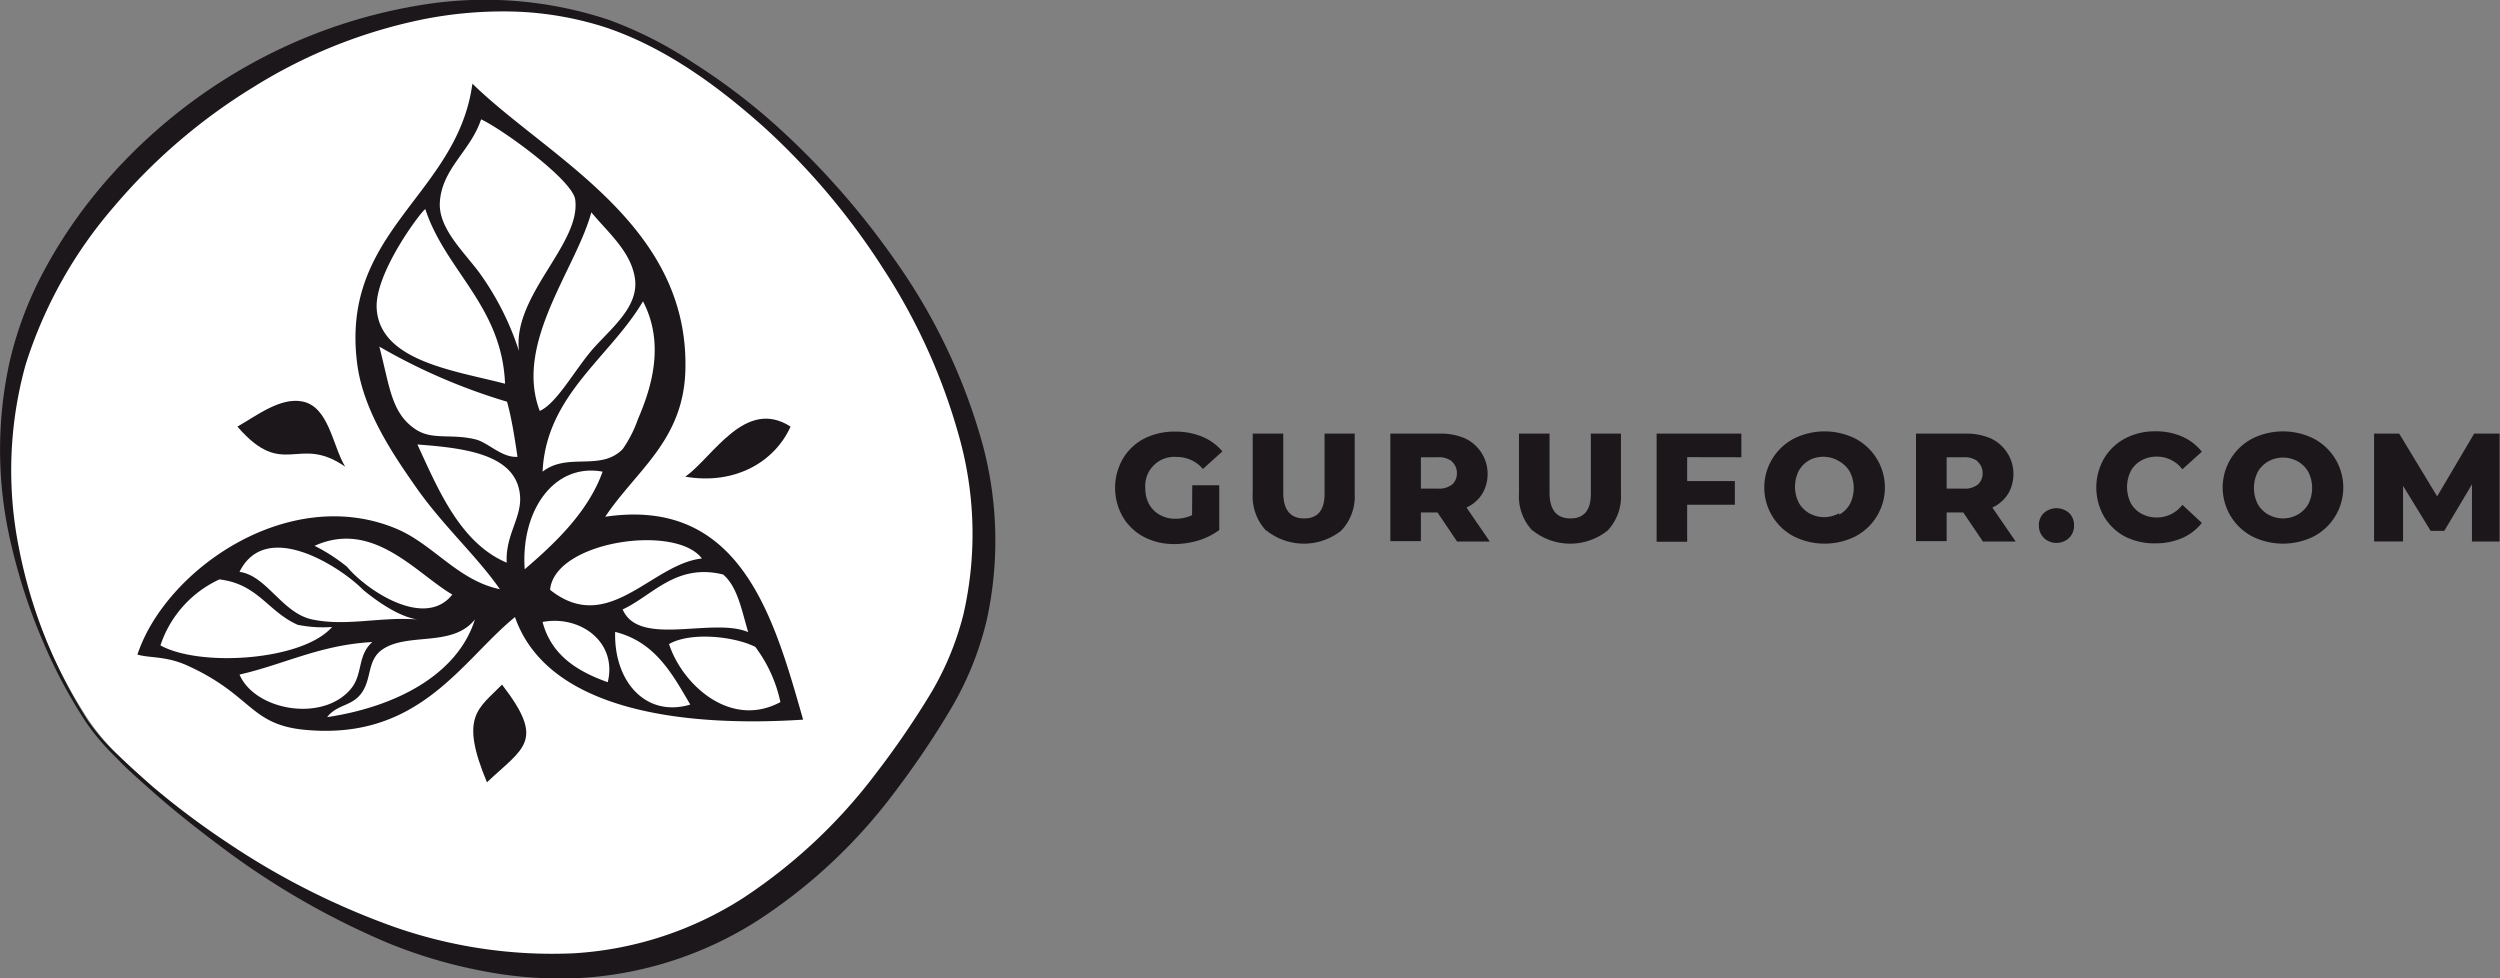 <svg xmlns="http://www.w3.org/2000/svg" viewBox="0 0 239.04 93.55"><rect x="0" y="0" width="239.04" height="93.55" fill="#808080" stroke="none"/><title>Ресурс 1</title><g id="Слой_2" data-name="Слой 2"><g id="Слой_1-2" data-name="Слой 1"><path d="M94.1,59.11a30.33,30.33,0,0,1-3.48,8.56,82,82,0,0,1-5.05,7.51A50.87,50.87,0,0,1,72.34,87.67a35.11,35.11,0,0,1-17.43,5.44,38.88,38.88,0,0,1-9.12-.77,46.36,46.36,0,0,1-8.69-2.62,74.54,74.54,0,0,1-15.58-8.9c-2.39-1.78-4.75-3.62-7-5.61-1.11-1-2.22-2-3.26-3.05A21.24,21.24,0,0,1,8.4,68.75a48,48,0,0,1-4.16-7.91,53.77,53.77,0,0,1-2.81-8.49,38.88,38.88,0,0,1-.24-17.93,34.91,34.91,0,0,1,3.22-8.52,46,46,0,0,1,5.06-7.56A50.93,50.93,0,0,1,23.29,6.64a49.87,49.87,0,0,1,17-6.06A37.26,37.26,0,0,1,58.15,2a37.78,37.78,0,0,1,8,4,59.93,59.93,0,0,1,7.15,5.41,75.22,75.22,0,0,1,12,13.35,56,56,0,0,1,8,16.15A35.27,35.27,0,0,1,94.1,59.11Z" style="fill:#fff"/><path d="M93.54,41.07a56.25,56.25,0,0,0-8-16.24,75.62,75.62,0,0,0-12-13.42A60.3,60.3,0,0,0,66.28,6,38,38,0,0,0,58.21,1.9a37.45,37.45,0,0,0-18-1.41A50.13,50.13,0,0,0,23.16,6.58,51.2,51.2,0,0,0,9.27,18.34a46.26,46.26,0,0,0-5.09,7.6A35.12,35.12,0,0,0,.94,34.51a39.09,39.09,0,0,0,.24,18A54,54,0,0,0,4,61.08,48.21,48.21,0,0,0,8.19,69a21.34,21.34,0,0,0,2.91,3.43c1,1.07,2.16,2.08,3.28,3.07,2.23,2,4.6,3.85,7,5.64a74.89,74.89,0,0,0,15.66,9,46.61,46.61,0,0,0,8.74,2.63,39.08,39.08,0,0,0,9.17.77A35.3,35.3,0,0,0,72.47,88a51.15,51.15,0,0,0,13.3-12.56,82.34,82.34,0,0,0,5.08-7.55,30.47,30.47,0,0,0,3.5-8.61A35.44,35.44,0,0,0,93.54,41.07ZM92.11,58.78a28.17,28.17,0,0,1-3.34,7.89,83,83,0,0,1-5,7.26,50.94,50.94,0,0,1-12.66,11.9,33.66,33.66,0,0,1-16.25,5.32,45.73,45.73,0,0,1-17.22-2.54,71.63,71.63,0,0,1-15.84-8,77.41,77.41,0,0,1-7.15-5.35c-1.15-1-2.25-2-3.31-3A21,21,0,0,1,8.4,68.9h0A47.41,47.41,0,0,1,1.81,52.4a37.76,37.76,0,0,1,.63-17.5,42.6,42.6,0,0,1,8.49-15.18A55.25,55.25,0,0,1,24.21,8.34a49.07,49.07,0,0,1,16.28-6.5,39.15,39.15,0,0,1,8.78-.73A31.69,31.69,0,0,1,58,2.65c5.6,1.91,10.52,5.48,14.94,9.41A67.15,67.15,0,0,1,84.38,25.58a57.34,57.34,0,0,1,7.28,16A34.4,34.4,0,0,1,92.11,58.78Z" style="fill:#1b171b"/><path d="M45.17,8C52.39,15.07,66,21.44,65.53,35.52c-.24,6.65-4.71,9.47-7.66,13.89C70.81,47.49,74,59,76.79,68.81,65.48,69.55,52.37,68,49.24,59c-5.14,4.2-9.14,11.84-20.12,10.78-5.28-.51-5-3.36-11.31-6.19-2-.87-3.48-.66-4.67-1,2.69-8.14,14.52-16.39,24.84-12,3.46,1.48,5.83,4.92,9.82,5.75-2.18-3.13-5.36-6-7.9-9.58-2.31-3.29-5.17-7.48-5.75-12C32.52,22,43.72,18.68,45.17,8ZM55,19.09c-.23-1.86-6.94-6.72-9-7.68-1,3.06-3.83,4.74-3.95,8.07C42,21.87,44.27,24,45.78,26a26.8,26.8,0,0,1,3.84,7.56C49,28.23,55.57,23.32,55,19.09ZM40.67,20c-.24,0-4.9,6.09-4.65,9.55.35,5,7.49,5.89,12.27,7.14C48,29.27,42.58,25.86,40.67,20ZM51.61,39.29c1.7-.75,3.5-4.22,5.3-6.17s4-3.79,3.83-6.23c-.24-2.71-2.58-4.62-4.2-6.59C55.1,25.68,49.13,32.8,51.61,39.29Zm.27,5.81c2.4-1.88,5.56,0,7.66-2.16A11.71,11.71,0,0,0,61,40.07c1.4-3.22,2.53-7.32.48-11.26C58.33,34.17,52.22,37.76,51.88,45.1ZM39.66,41c1.61,1.13,3.4.44,5.75,1,1.24.27,2.53,1.78,4.07,1.68-.27-1.81-.54-3.61-1-5.27a56.44,56.44,0,0,1-12.21-5.27C37.26,36.91,37.39,39.43,39.66,41ZM48.45,53.8c-.14-2.6,1.4-4.24,1.28-6.3-.25-4.06-5.24-4.66-9.82-5C41.89,46.78,44,51.92,48.45,53.8Zm9.18-8.7c-4.64-.86-7.85,3.7-7.46,9.33C53,52,56.22,49,57.62,45.1ZM34.72,56.4c-1.93-2-9.23-6.93-11.82-1.72,2.6.35,4.07,3.94,6.95,4.55,3.25.69,6.59-.28,10.06,0C38,58.94,35.8,57.29,34.72,56.4Zm17.88,0c5.56,4.43,9.69-2.47,14.51-3C64.64,50.08,53.09,51.72,52.6,56.36ZM30.08,52.19a17.27,17.27,0,0,1,3.1,2c1.84,2.23,7.44,6,10.07,2.66C39.83,54.86,35.69,49.65,30.08,52.19Zm29.46,6.09c1.57,3.63,8.57.71,12,2.16-.61-2-1-4.33-2.4-5.51C64.64,53.83,62.39,56.95,59.54,58.27ZM28.46,59.74c-2.87-1.28-3.77-3.89-7.48-4.34a10.63,10.63,0,0,0-5.64,6.31c3.83,2.11,13.63,1.45,16.41-1.76A12.16,12.16,0,0,1,28.46,59.74Zm8.09,2.37c-1.43,1-1,2.69-1.92,4.07s-2.39,1.13-3.35,2.39c6.67-1,12.49-4.11,14.13-9.34C43.25,61.94,39,60.42,36.55,62.11Zm15.33-2.63c.84,3.15,3.28,4.7,6.23,5.75C59.05,61.37,55.45,58.79,51.88,59.47ZM66,67.37c-1.75-3-3.38-6-7.18-6.95C58.68,65.12,61.72,68.64,66,67.37Zm6.23-5.51c-1.95-1-6.15-1.48-8.26-.28,1.26,3.87,5.87,8.13,10.65,5.55A13.39,13.39,0,0,0,72.23,61.87ZM22.9,64.5c1.52,3.52,8.2,4.62,10.78,1.2,1-1.39.53-3.09,1.92-4.31C30.6,61.66,27.19,63.52,22.9,64.5Z" style="fill:#1b171b;fill-rule:evenodd"/><path d="M33,44.62c-4.53-3.15-5.86,1.3-10.3-3.83,1.85-1.05,4.11-2.83,6.23-2.4C31.44,38.91,31.77,42.53,33,44.62Z" style="fill:#1b171b;fill-rule:evenodd"/><path d="M75.59,40.79c-1.48,3.31-5.24,5.61-10.06,4.79C68.2,43.66,71.26,38,75.59,40.79Z" style="fill:#1b171b;fill-rule:evenodd"/><path d="M48,65.46c4.18,5.41,2.1,6-1.44,9.34C43.91,68.46,45.74,67.78,48,65.46Z" style="fill:#1b171b;fill-rule:evenodd"/><path d="M114,46.4h2.58v4.28a6.72,6.72,0,0,1-2,1,8.09,8.09,0,0,1-2.3.34,6.16,6.16,0,0,1-2.92-.69,5.11,5.11,0,0,1-2-1.91,5.58,5.58,0,0,1,0-5.55,5.1,5.1,0,0,1,2-1.91,6.31,6.31,0,0,1,3-.69,6.59,6.59,0,0,1,2.6.49,5,5,0,0,1,1.92,1.4l-1.86,1.68a3.28,3.28,0,0,0-2.51-1.15,2.78,2.78,0,0,0-3,3,3.11,3.11,0,0,0,.37,1.53,2.63,2.63,0,0,0,1,1,3,3,0,0,0,1.52.38,3.73,3.73,0,0,0,1.58-.34Z" style="fill:#1b171b"/><path d="M121.06,50.73a4.76,4.76,0,0,1-1.28-3.55V41.46h2.92v5.63q0,2.48,2,2.48t1.95-2.48V41.46h2.88v5.72a4.76,4.76,0,0,1-1.28,3.55,5.73,5.73,0,0,1-7.15,0Z" style="fill:#1b171b"/><path d="M137.45,49h-1.59v2.74h-2.92V41.46h4.72a5.89,5.89,0,0,1,2.43.46,3.76,3.76,0,0,1,1.63,5.31,3.53,3.53,0,0,1-1.5,1.3l2.23,3.25h-3.13Zm1.39-4.88a2,2,0,0,0-1.36-.4h-1.62v3h1.62a2,2,0,0,0,1.36-.39,1.39,1.39,0,0,0,.46-1.11A1.4,1.4,0,0,0,138.84,44.15Z" style="fill:#1b171b"/><path d="M146.52,50.73a4.76,4.76,0,0,1-1.28-3.55V41.46h2.92v5.63q0,2.48,2,2.48t1.95-2.48V41.46h2.88v5.72a4.76,4.76,0,0,1-1.28,3.55,5.73,5.73,0,0,1-7.15,0Z" style="fill:#1b171b"/><path d="M161.32,43.71V46h4.56v2.26h-4.56v3.54h-2.92V41.46h8.1v2.26Z" style="fill:#1b171b"/><path d="M171.52,51.29a5.28,5.28,0,0,1,0-9.35,6.59,6.59,0,0,1,5.88,0,5.28,5.28,0,0,1,0,9.35,6.6,6.6,0,0,1-5.88,0Zm4.36-2.09a2.66,2.66,0,0,0,1-1,3.41,3.41,0,0,0,0-3.08,2.66,2.66,0,0,0-1-1A2.9,2.9,0,0,0,173,44a2.64,2.64,0,0,0-1,1,3.4,3.4,0,0,0,0,3.08,2.65,2.65,0,0,0,1,1,2.91,2.91,0,0,0,2.83,0Z" style="fill:#1b171b"/><path d="M187.72,49h-1.59v2.74H183.2V41.46h4.72a5.89,5.89,0,0,1,2.43.46A3.76,3.76,0,0,1,192,47.23a3.53,3.53,0,0,1-1.5,1.3l2.23,3.25h-3.13Zm1.39-4.88a2,2,0,0,0-1.36-.4h-1.62v3h1.62a2,2,0,0,0,1.36-.39,1.39,1.39,0,0,0,.46-1.11A1.41,1.41,0,0,0,189.1,44.15Z" style="fill:#1b171b"/><path d="M195.44,51.44a1.6,1.6,0,0,1-.49-1.2,1.57,1.57,0,0,1,.48-1.19,1.82,1.82,0,0,1,2.41,0,1.59,1.59,0,0,1,.47,1.19,1.61,1.61,0,0,1-.48,1.2,1.76,1.76,0,0,1-2.4,0Z" style="fill:#1b171b"/><path d="M203.18,51.3a5.12,5.12,0,0,1-2-1.91,5.58,5.58,0,0,1,0-5.55,5.14,5.14,0,0,1,2-1.91,6.11,6.11,0,0,1,2.91-.69,6.26,6.26,0,0,1,2.55.5,4.91,4.91,0,0,1,1.89,1.45l-1.86,1.68a3.05,3.05,0,0,0-2.43-1.21,3,3,0,0,0-1.5.37,2.56,2.56,0,0,0-1,1,3.47,3.47,0,0,0,0,3.08,2.56,2.56,0,0,0,1,1,3,3,0,0,0,1.5.37,3.05,3.05,0,0,0,2.43-1.21L210.53,50a4.91,4.91,0,0,1-1.89,1.45,6.26,6.26,0,0,1-2.55.5A6.11,6.11,0,0,1,203.18,51.3Z" style="fill:#1b171b"/><path d="M215.35,51.29a5.28,5.28,0,0,1,0-9.35,6.59,6.59,0,0,1,5.88,0,5.28,5.28,0,0,1,0,9.35,6.6,6.6,0,0,1-5.88,0Zm4.36-2.09a2.66,2.66,0,0,0,1-1,3.41,3.41,0,0,0,0-3.08,2.66,2.66,0,0,0-1-1,2.9,2.9,0,0,0-2.83,0,2.64,2.64,0,0,0-1,1,3.4,3.4,0,0,0,0,3.08,2.65,2.65,0,0,0,1,1,2.91,2.91,0,0,0,2.83,0Z" style="fill:#1b171b"/><path d="M236.36,51.78l0-5.47-2.65,4.45h-1.3l-2.64-4.31v5.32H227V41.46h2.4l3.63,6,3.54-6H239l0,10.32Z" style="fill:#1b171b"/></g></g></svg>